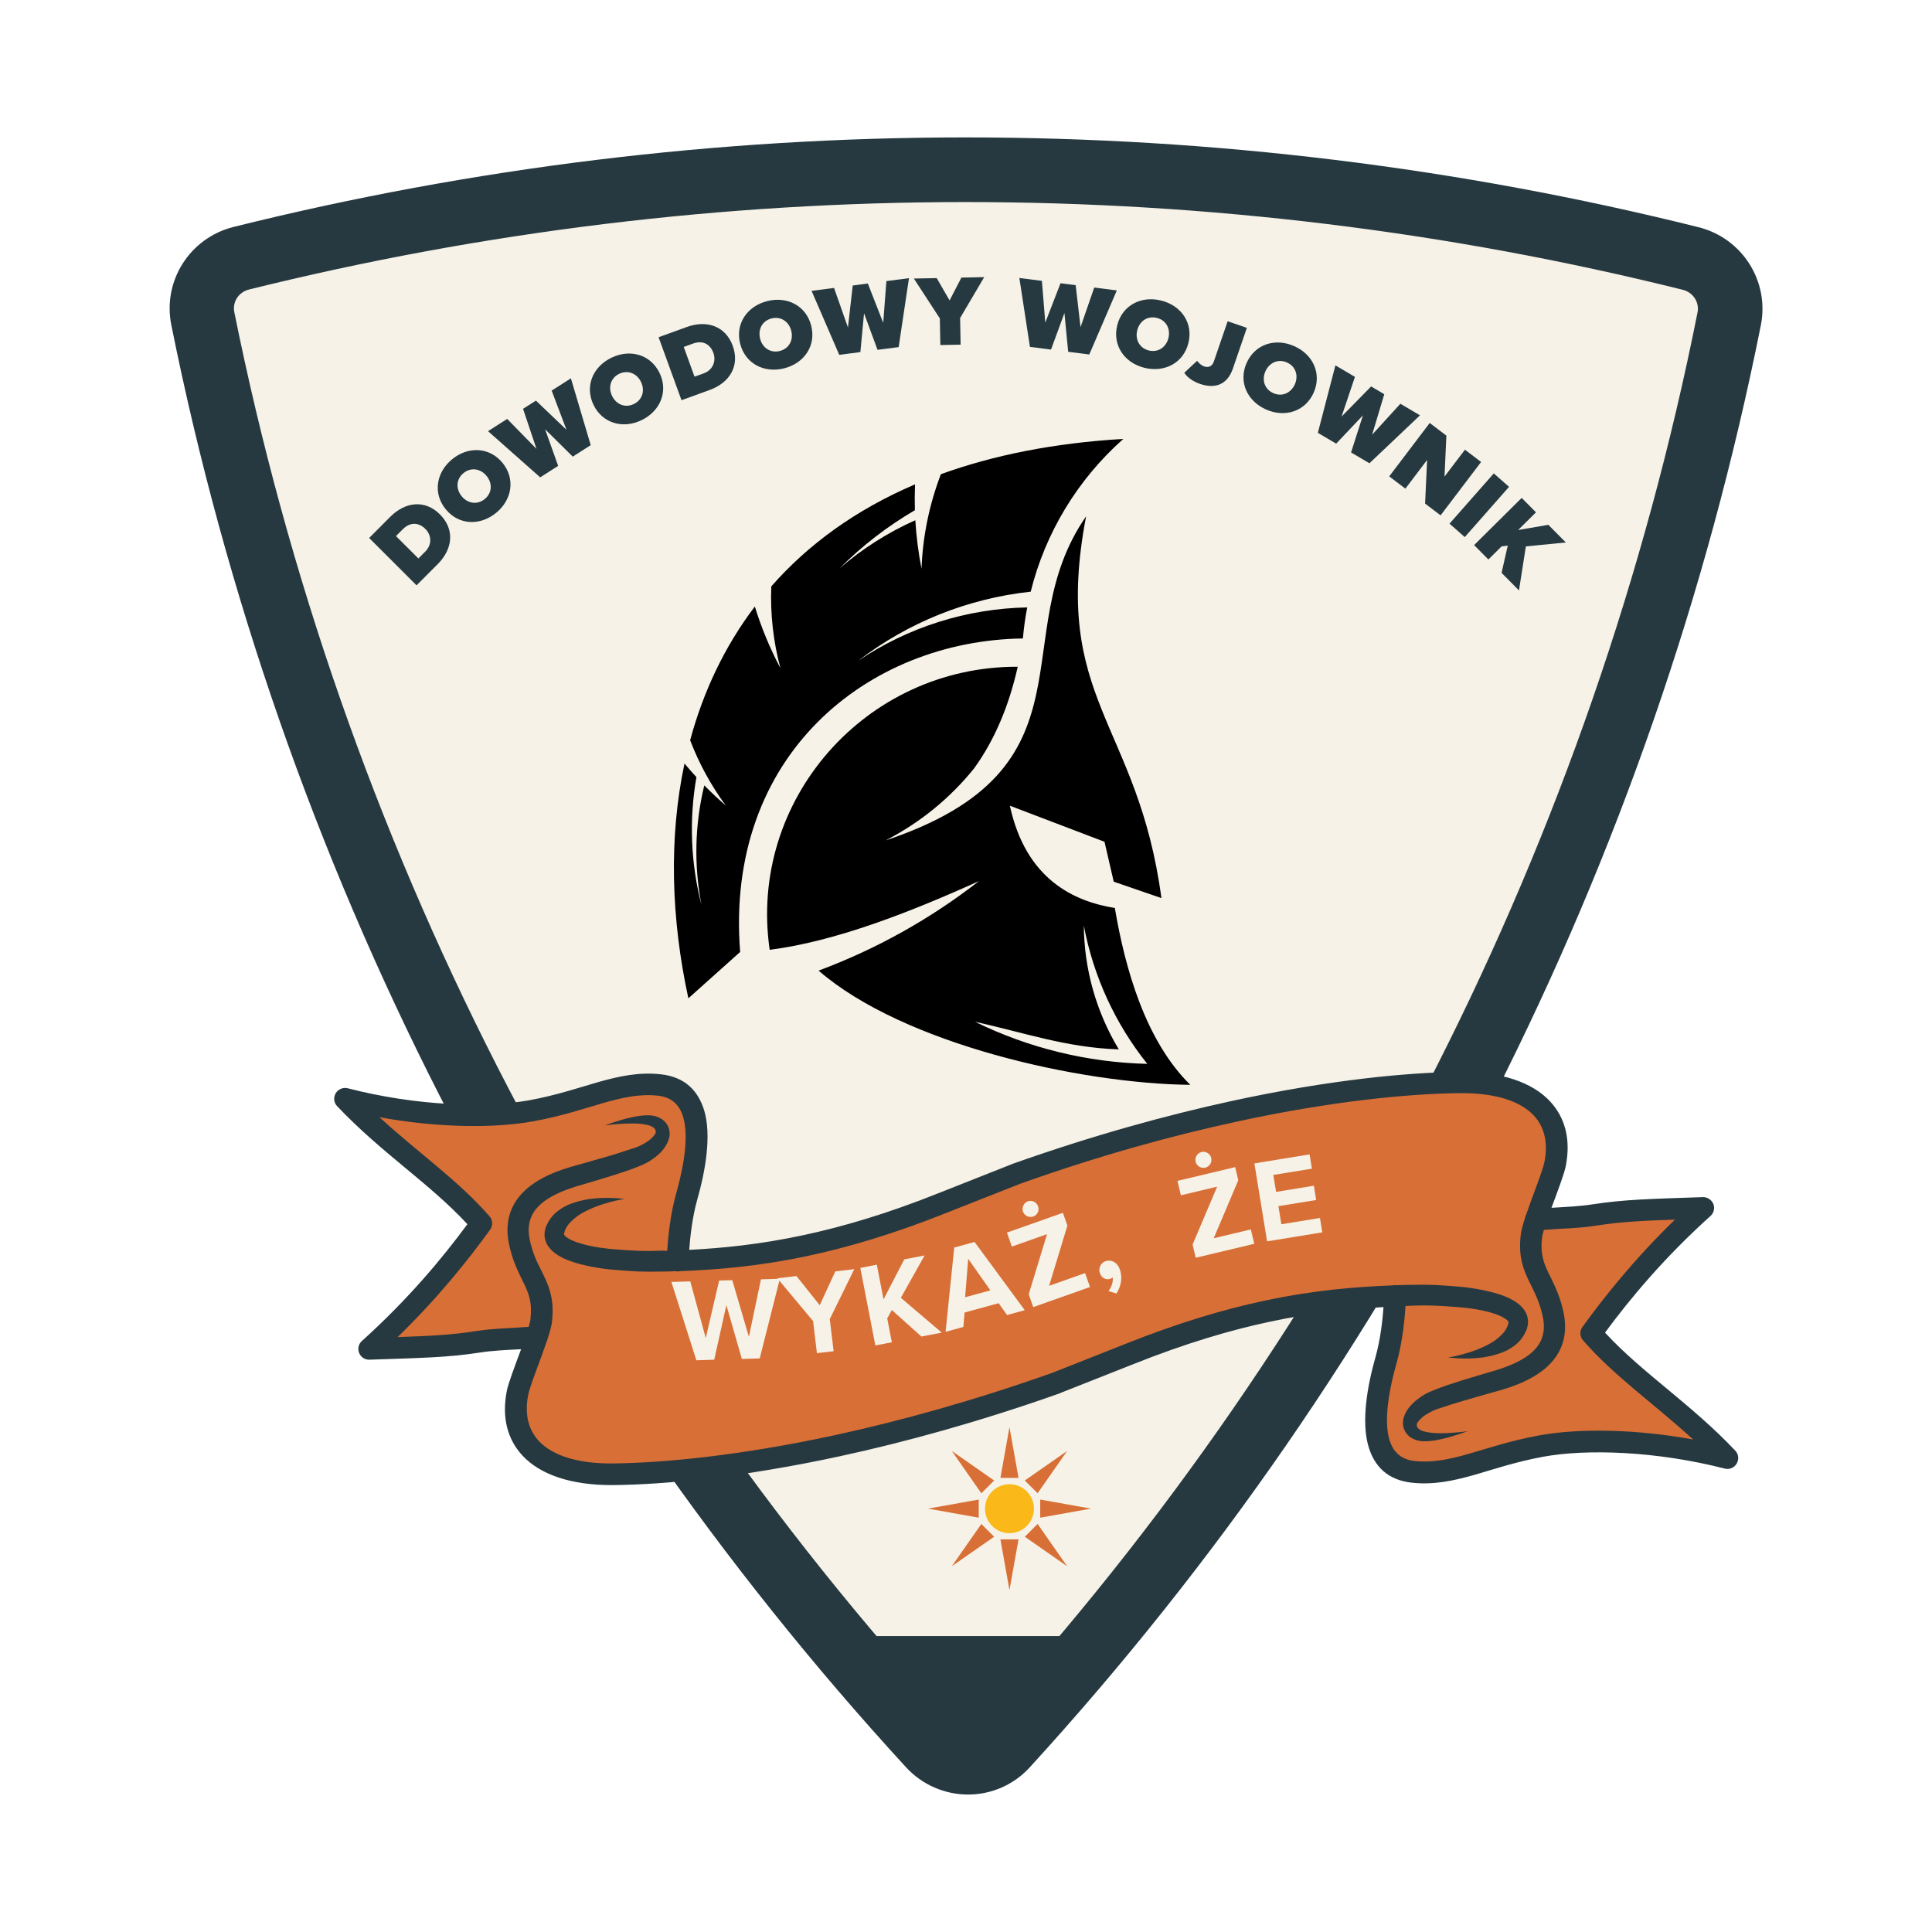 <svg xmlns="http://www.w3.org/2000/svg" xmlns:xlink="http://www.w3.org/1999/xlink" width="200" zoomAndPan="magnify" viewBox="0 0 150 150" height="200" preserveAspectRatio="xMidYMid meet" version="1.2"><defs><clipPath id="aae57d51c1"><path d="M 13 10.328 L 137 10.328 L 137 139.328 L 13 139.328 Z M 13 10.328 "/></clipPath><clipPath id="cebc5db884"><path d="M 26 84 L 135 84 L 135 115 L 26 115 Z M 26 84 "/></clipPath><clipPath id="2d3bcafef9"><path d="M 25.809 84.172 L 133.723 79.879 L 135.094 114.352 L 27.18 118.645 Z M 25.809 84.172 "/></clipPath><clipPath id="09c881cb82"><path d="M 25.809 84.172 L 133.723 79.879 L 135.094 114.352 L 27.18 118.645 Z M 25.809 84.172 "/></clipPath><clipPath id="1bd4c70a46"><path d="M 25 83 L 135 83 L 135 116 L 25 116 Z M 25 83 "/></clipPath><clipPath id="adf317655b"><path d="M 25.809 84.172 L 133.723 79.879 L 135.094 114.352 L 27.18 118.645 Z M 25.809 84.172 "/></clipPath><clipPath id="c854b77ae0"><path d="M 25.809 84.172 L 133.723 79.879 L 135.094 114.352 L 27.18 118.645 Z M 25.809 84.172 "/></clipPath><clipPath id="06d6af9964"><path d="M 77 110.801 L 80 110.801 L 80 115 L 77 115 Z M 77 110.801 "/></clipPath><clipPath id="36b083db76"><path d="M 77 119 L 80 119 L 80 123.551 L 77 123.551 Z M 77 119 "/></clipPath><clipPath id="678ede6df8"><path d="M 80 116 L 84.75 116 L 84.75 118 L 80 118 Z M 80 116 "/></clipPath><clipPath id="a063885eb7"><path d="M 65.922 127.023 L 84.922 127.023 L 84.922 138.359 L 65.922 138.359 Z M 65.922 127.023 "/></clipPath><clipPath id="c35aa14650"><path d="M 75.445 138.359 L 65.969 127.023 L 84.922 127.023 Z M 75.445 138.359 "/></clipPath><clipPath id="f8416b2010"><path d="M 52 34.027 L 92.418 34.027 L 92.418 84.277 L 52 84.277 Z M 52 34.027 "/></clipPath></defs><g id="5f16848c89"><rect x="0" width="150" y="0" height="150" style="fill:#ffffff;fill-opacity:1;stroke:none;"/><rect x="0" width="150" y="0" height="150" style="fill:#ffffff;fill-opacity:1;stroke:none;"/><path style=" stroke:none;fill-rule:nonzero;fill:#f6f2e7;fill-opacity:1;" d="M 74.957 13.191 C 94.383 13.191 113.246 15.582 131.285 20.086 C 133.367 20.602 134.68 22.66 134.27 24.77 C 125.855 66.918 106.016 104.949 78.121 135.496 C 76.527 137.246 73.773 137.246 72.176 135.496 C 44.156 104.977 24.238 66.918 15.723 24.719 C 15.309 22.609 16.621 20.551 18.707 20.035 C 36.719 15.582 55.555 13.191 74.957 13.191 Z M 74.957 13.191 "/><g clip-rule="nonzero" clip-path="url(#aae57d51c1)"><path style=" stroke:none;fill-rule:nonzero;fill:#263940;fill-opacity:1;" d="M 74.957 10.668 C 94.18 10.668 113.348 13.012 131.875 17.641 C 135.273 18.492 137.383 21.836 136.715 25.234 C 128.402 66.918 108.793 105.645 79.973 137.191 C 78.738 138.559 76.988 139.328 75.164 139.328 C 73.336 139.328 71.586 138.559 70.352 137.219 C 41.426 105.695 21.691 66.969 13.301 25.234 C 12.609 21.809 14.742 18.465 18.141 17.617 C 36.641 13.012 55.762 10.668 74.957 10.668 Z M 75.164 134.312 C 75.418 134.312 75.883 134.234 76.293 133.82 C 104.473 102.945 123.668 65.039 131.797 24.254 C 131.953 23.484 131.465 22.711 130.668 22.504 C 112.523 17.977 93.766 15.688 74.957 15.688 C 56.172 15.688 37.465 17.977 19.324 22.48 C 18.527 22.684 18.039 23.43 18.191 24.23 C 26.426 65.066 45.727 102.969 74.031 133.797 C 74.418 134.234 74.906 134.312 75.164 134.312 Z M 75.164 134.312 "/></g><g clip-rule="nonzero" clip-path="url(#cebc5db884)"><g clip-rule="nonzero" clip-path="url(#2d3bcafef9)"><g clip-rule="nonzero" clip-path="url(#09c881cb82)"><path style=" stroke:none;fill-rule:evenodd;fill:#d86f36;fill-opacity:1;" d="M 119.23 94.707 C 120.793 94.555 122.328 94.559 123.797 94.332 C 126.242 93.957 128.195 93.922 132.23 93.785 C 128.316 97.324 125.512 100.785 123.531 103.531 C 126.535 106.973 130.48 109.371 134.121 113.215 C 128.727 111.816 123.188 111.633 119.66 112.277 C 115.32 113.066 112.855 114.621 109.715 114.285 C 105.965 113.887 106.602 109.145 107.621 105.586 C 108.266 103.344 108.316 100.629 108.316 100.629 C 103.367 100.828 96.902 101.453 87.707 105.137 C 85.785 105.906 83.883 106.652 82.016 107.391 C 66.57 112.879 54.16 114.414 47.617 114.473 C 42.312 114.527 39.422 112.176 40.188 108.18 C 40.328 107.422 41.199 105.293 41.695 103.828 C 40.133 103.98 38.598 103.973 37.129 104.199 C 34.684 104.578 32.73 104.609 28.695 104.75 C 32.609 101.211 35.414 97.75 37.395 95.004 C 34.367 91.551 30.434 89.152 26.793 85.309 C 32.188 86.707 37.727 86.891 41.254 86.246 C 45.59 85.445 48.059 83.902 51.188 84.238 C 54.938 84.637 54.305 89.379 53.293 92.938 C 52.648 95.18 52.598 97.895 52.598 97.895 C 57.578 97.695 63.879 97.121 73.211 93.391 C 75.133 92.617 77.031 91.871 78.898 91.137 C 94.355 85.648 106.766 84.121 113.309 84.051 C 118.613 84 121.504 86.348 120.738 90.344 C 120.586 91.09 119.727 93.242 119.23 94.707 Z M 119.23 94.707 "/></g></g></g><g clip-rule="nonzero" clip-path="url(#1bd4c70a46)"><g clip-rule="nonzero" clip-path="url(#adf317655b)"><g clip-rule="nonzero" clip-path="url(#c854b77ae0)"><path style=" stroke:none;fill-rule:evenodd;fill:#263940;fill-opacity:1;" d="M 40.457 104.754 C 39.977 106.047 39.445 107.445 39.344 108.012 C 38.941 110.09 39.414 111.773 40.57 113.016 C 41.938 114.484 44.344 115.328 47.602 115.301 C 51.562 115.266 57.648 114.699 65.246 113.055 C 70.312 111.957 76.051 110.383 82.285 108.176 C 82.297 108.172 82.297 108.172 82.305 108.16 L 88.008 105.906 C 92.016 104.305 95.488 103.281 98.52 102.633 C 101.977 101.891 104.879 101.617 107.414 101.484 C 107.348 102.426 107.184 103.98 106.797 105.352 C 106.145 107.641 105.68 110.379 106.25 112.309 C 106.695 113.824 107.723 114.914 109.625 115.117 C 111.301 115.297 112.801 114.98 114.465 114.512 C 115.992 114.07 117.664 113.5 119.805 113.102 C 123.242 112.473 128.648 112.672 133.902 114.02 C 134.27 114.117 134.645 113.957 134.836 113.633 C 135.027 113.312 134.988 112.898 134.727 112.629 C 131.277 108.98 127.551 106.641 124.613 103.465 C 126.539 100.855 129.188 97.66 132.809 94.402 C 133.066 94.168 133.156 93.793 133.02 93.465 C 132.879 93.145 132.555 92.934 132.207 92.945 C 128.117 93.086 126.152 93.121 123.676 93.5 C 122.633 93.664 121.551 93.707 120.457 93.773 C 120.938 92.477 121.469 91.078 121.57 90.512 C 121.973 88.434 121.5 86.75 120.344 85.508 C 118.977 84.039 116.57 83.195 113.32 83.223 C 109.363 83.258 103.277 83.824 95.68 85.469 C 90.613 86.57 84.875 88.141 78.641 90.352 C 78.629 90.352 78.629 90.352 78.617 90.363 L 72.918 92.617 C 68.91 94.223 65.438 95.242 62.406 95.891 C 58.949 96.633 56.047 96.906 53.512 97.039 C 53.578 96.098 53.742 94.543 54.125 93.172 C 54.781 90.883 55.246 88.145 54.676 86.219 C 54.207 84.691 53.191 83.609 51.289 83.406 C 49.613 83.227 48.113 83.543 46.449 84.012 C 44.922 84.453 43.25 85.023 41.109 85.422 C 37.66 86.043 32.27 85.855 27.012 84.496 C 26.645 84.398 26.258 84.559 26.066 84.879 C 25.875 85.199 25.914 85.613 26.176 85.883 C 29.625 89.531 33.355 91.871 36.289 95.047 C 34.363 97.656 31.715 100.855 28.098 104.113 C 27.836 104.348 27.746 104.719 27.887 105.051 C 28.023 105.383 28.348 105.582 28.695 105.566 C 32.785 105.426 34.762 105.395 37.227 105.016 C 38.281 104.852 39.352 104.809 40.457 104.754 Z M 51.801 97.109 C 51.863 96.109 52.039 94.297 52.484 92.711 C 52.957 91.035 53.367 89.082 53.191 87.496 C 53.051 86.238 52.512 85.227 51.098 85.07 C 49.645 84.914 48.348 85.215 46.906 85.617 C 45.336 86.074 43.609 86.656 41.402 87.059 C 38.41 87.602 34.02 87.578 29.457 86.738 C 32.48 89.508 35.555 91.625 38.004 94.43 C 38.262 94.723 38.281 95.148 38.055 95.469 C 36.332 97.848 34 100.773 30.871 103.812 C 33.453 103.719 35.051 103.645 36.969 103.344 C 38.281 103.137 39.648 103.125 41.043 103.016 C 41.113 102.789 41.16 102.605 41.18 102.484 C 41.254 101.82 41.234 101.293 41.125 100.84 C 41 100.281 40.77 99.832 40.523 99.34 C 40.168 98.602 39.773 97.801 39.523 96.609 C 39.219 95.156 39.512 94.047 40.109 93.172 C 41.047 91.801 42.801 91.047 44.273 90.609 C 44.598 90.516 46.16 90.086 47.555 89.672 C 48.113 89.504 48.625 89.324 49.035 89.195 C 49.27 89.121 49.461 89.066 49.582 89.008 C 50.125 88.75 50.5 88.5 50.715 88.234 C 50.812 88.117 50.906 88.012 50.914 87.914 C 50.938 87.633 50.684 87.441 50.273 87.344 C 49.918 87.258 49.465 87.219 48.992 87.227 C 47.977 87.234 46.965 87.375 46.965 87.375 C 46.965 87.375 47.934 87 48.941 86.77 C 49.453 86.648 49.961 86.582 50.379 86.59 C 51.371 86.629 51.914 87.211 51.988 87.891 C 52.023 88.262 51.895 88.691 51.551 89.164 C 51.297 89.523 50.871 89.887 50.273 90.246 C 49.988 90.414 49.332 90.676 48.562 90.941 C 47.07 91.449 45.109 91.996 44.738 92.113 C 43.77 92.422 42.613 92.859 41.832 93.629 C 41.215 94.246 40.875 95.09 41.137 96.289 C 41.359 97.312 41.699 98.004 42.02 98.629 C 42.324 99.234 42.598 99.805 42.758 100.48 C 42.906 101.094 42.957 101.785 42.848 102.684 C 42.812 102.957 42.695 103.41 42.512 103.953 C 42.496 104.043 42.477 104.121 42.434 104.191 C 41.949 105.621 41.137 107.617 41.004 108.316 C 40.648 110.156 41.203 111.59 42.547 112.477 C 43.73 113.258 45.449 113.641 47.594 113.621 C 51.473 113.578 57.445 113.027 64.887 111.41 C 69.887 110.324 75.547 108.766 81.703 106.586 L 87.379 104.34 C 91.492 102.699 95.051 101.648 98.172 100.988 C 102.09 100.148 105.316 99.91 108.102 99.797 C 108.168 99.785 108.246 99.77 108.316 99.777 C 108.359 99.777 108.406 99.785 108.441 99.785 C 108.766 99.773 109.094 99.758 109.41 99.758 C 110.211 99.738 110.863 99.742 111.441 99.766 C 112.199 99.805 112.82 99.855 113.445 99.91 C 114.043 99.965 116.277 100.234 117.504 100.969 C 118.406 101.504 118.844 102.262 118.539 103.191 C 118.336 103.703 118.027 104.152 117.586 104.473 C 117.215 104.758 116.785 104.977 116.305 105.117 C 115.914 105.246 115.523 105.328 115.129 105.391 C 113.727 105.578 112.434 105.395 112.434 105.395 C 112.434 105.395 114.406 105.105 115.883 104.195 C 116.137 104.039 116.355 103.852 116.562 103.652 C 116.832 103.395 117.023 103.094 117.113 102.734 C 117.16 102.574 117.012 102.492 116.883 102.395 C 116.617 102.203 116.25 102.062 115.863 101.941 C 114.855 101.637 113.699 101.523 113.328 101.496 C 112.727 101.453 112.125 101.398 111.391 101.371 C 110.848 101.348 110.227 101.348 109.473 101.379 C 109.359 101.383 109.238 101.387 109.125 101.395 C 109.062 102.391 108.887 104.203 108.441 105.789 C 107.965 107.465 107.559 109.422 107.723 111.004 C 107.863 112.266 108.402 113.273 109.816 113.43 C 111.27 113.586 112.566 113.289 114.004 112.883 C 115.578 112.43 117.305 111.844 119.512 111.441 C 122.504 110.898 126.895 110.926 131.453 111.762 C 128.434 108.992 125.355 106.875 122.91 104.07 C 122.648 103.777 122.633 103.355 122.855 103.031 C 124.578 100.656 126.914 97.727 130.043 94.691 C 127.461 94.781 125.859 94.855 123.941 95.156 C 122.633 95.367 121.266 95.375 119.871 95.488 C 119.801 95.715 119.75 95.895 119.734 96.02 C 119.648 96.684 119.68 97.207 119.789 97.664 C 119.91 98.219 120.145 98.668 120.391 99.164 C 120.746 99.898 121.141 100.703 121.391 101.891 C 121.695 103.348 121.402 104.457 120.805 105.332 C 119.867 106.703 118.113 107.453 116.641 107.895 C 116.316 107.984 114.754 108.418 113.359 108.832 C 112.801 109 112.289 109.164 111.875 109.305 C 111.645 109.383 111.453 109.434 111.332 109.496 C 110.789 109.75 110.414 110 110.199 110.27 C 110.102 110.383 110.004 110.488 109.996 110.59 C 109.977 110.871 110.23 111.062 110.641 111.156 C 110.996 111.246 111.449 111.281 111.922 111.273 C 112.938 111.27 113.945 111.117 113.945 111.117 C 113.945 111.117 112.98 111.488 111.973 111.719 C 111.457 111.844 110.953 111.906 110.535 111.902 C 109.531 111.863 109 111.277 108.926 110.598 C 108.891 110.23 109.02 109.801 109.359 109.328 C 109.629 108.969 110.043 108.605 110.637 108.246 C 110.926 108.078 111.582 107.816 112.348 107.551 C 113.84 107.043 115.805 106.492 116.172 106.379 C 117.145 106.07 118.301 105.633 119.082 104.863 C 119.699 104.242 120.039 103.402 119.777 102.203 C 119.555 101.18 119.211 100.488 118.906 99.859 C 118.598 99.258 118.328 98.684 118.164 98.008 C 118.016 97.398 117.965 96.707 118.078 95.805 C 118.113 95.535 118.23 95.082 118.41 94.535 C 118.43 94.445 118.449 94.367 118.492 94.297 C 118.977 92.867 119.789 90.875 119.918 90.176 C 120.273 88.336 119.723 86.902 118.375 86.012 C 117.195 85.23 115.477 84.852 113.32 84.871 C 109.438 84.914 103.469 85.465 96.027 87.082 C 91.023 88.164 85.363 89.711 79.211 91.906 L 73.531 94.148 C 69.422 95.793 65.863 96.84 62.742 97.504 C 58.824 98.34 55.594 98.582 52.812 98.691 C 52.746 98.707 52.664 98.723 52.598 98.711 C 52.551 98.715 52.508 98.703 52.473 98.695 C 52.145 98.707 51.82 98.723 51.504 98.723 C 50.703 98.742 50.047 98.734 49.473 98.715 C 48.715 98.676 48.09 98.621 47.469 98.57 C 46.867 98.516 44.633 98.246 43.406 97.508 C 42.508 96.973 42.07 96.219 42.371 95.289 C 42.578 94.777 42.887 94.336 43.324 94.008 C 43.699 93.723 44.129 93.504 44.609 93.363 C 45 93.234 45.391 93.152 45.781 93.09 C 47.199 92.898 48.48 93.086 48.48 93.086 C 48.48 93.086 46.504 93.375 45.027 94.285 C 44.777 94.441 44.559 94.629 44.352 94.828 C 44.078 95.086 43.887 95.383 43.801 95.746 C 43.75 95.906 43.902 95.988 44.027 96.086 C 44.297 96.277 44.664 96.418 45.051 96.535 C 46.055 96.844 47.211 96.953 47.586 96.984 C 48.188 97.027 48.785 97.082 49.52 97.109 C 50.062 97.133 50.684 97.129 51.438 97.102 C 51.562 97.117 51.676 97.113 51.801 97.109 Z M 51.801 97.109 "/></g></g></g><path style=" stroke:none;fill-rule:nonzero;fill:#fab919;fill-opacity:1;" d="M 80.277 117.137 C 80.277 118.184 79.426 119.035 78.375 119.035 C 77.324 119.035 76.477 118.184 76.477 117.137 C 76.477 116.086 77.324 115.234 78.375 115.234 C 79.426 115.234 80.277 116.086 80.277 117.137 "/><g clip-rule="nonzero" clip-path="url(#06d6af9964)"><path style=" stroke:none;fill-rule:nonzero;fill:#d86f36;fill-opacity:1;" d="M 78.375 110.801 L 77.672 114.742 L 79.078 114.742 L 78.375 110.801 L 77.672 114.742 L 79.078 114.742 L 78.375 110.801 "/></g><g clip-rule="nonzero" clip-path="url(#36b083db76)"><path style=" stroke:none;fill-rule:nonzero;fill:#d86f36;fill-opacity:1;" d="M 78.375 123.457 L 77.672 119.516 L 79.078 119.516 L 78.375 123.457 L 77.672 119.516 L 79.078 119.516 L 78.375 123.457 "/></g><g clip-rule="nonzero" clip-path="url(#678ede6df8)"><path style=" stroke:none;fill-rule:nonzero;fill:#d86f36;fill-opacity:1;" d="M 84.703 117.129 L 80.762 116.426 L 80.762 117.832 L 84.703 117.129 L 80.762 116.426 L 80.762 117.832 L 84.703 117.129 "/></g><path style=" stroke:none;fill-rule:nonzero;fill:#d86f36;fill-opacity:1;" d="M 72.047 117.129 L 75.988 116.426 L 75.988 117.832 L 72.047 117.129 L 75.988 116.426 L 75.988 117.832 L 72.047 117.129 "/><path style=" stroke:none;fill-rule:nonzero;fill:#d86f36;fill-opacity:1;" d="M 82.852 121.602 L 80.559 118.32 L 79.566 119.312 L 82.852 121.602 L 80.559 118.32 L 79.566 119.312 L 82.852 121.602 "/><path style=" stroke:none;fill-rule:nonzero;fill:#d86f36;fill-opacity:1;" d="M 73.898 112.652 L 77.184 114.945 L 76.191 115.938 L 73.898 112.652 L 77.184 114.945 L 76.191 115.938 L 73.898 112.652 "/><path style=" stroke:none;fill-rule:nonzero;fill:#d86f36;fill-opacity:1;" d="M 73.898 121.602 L 77.184 119.312 L 76.191 118.32 L 73.898 121.602 L 77.184 119.312 L 76.191 118.32 L 73.898 121.602 "/><path style=" stroke:none;fill-rule:nonzero;fill:#d86f36;fill-opacity:1;" d="M 82.852 112.652 L 80.559 115.938 L 79.566 114.945 L 82.852 112.652 L 80.559 115.938 L 79.566 114.945 L 82.852 112.652 "/><g clip-rule="nonzero" clip-path="url(#a063885eb7)"><g clip-rule="nonzero" clip-path="url(#c35aa14650)"><path style=" stroke:none;fill-rule:nonzero;fill:#263940;fill-opacity:1;" d="M 84.922 138.359 L 65.969 138.359 L 65.969 127.023 L 84.922 127.023 Z M 84.922 138.359 "/></g></g><g clip-rule="nonzero" clip-path="url(#f8416b2010)"><path style=" stroke:none;fill-rule:evenodd;fill:#000000;fill-opacity:1;" d="M 79.016 51.766 C 67.211 51.723 58.07 62.125 59.758 73.742 C 64.805 73.102 70.527 70.883 76.004 68.41 C 72.238 71.344 68.035 73.691 63.555 75.359 C 70.137 81.066 83.867 84.133 92.414 84.227 C 88.918 80.789 87.348 75.172 86.555 70.496 C 83.375 69.984 79.645 68.27 78.406 62.555 L 85.754 65.355 L 86.469 68.453 L 90.172 69.727 C 88.344 56.07 81.605 54.293 84.324 40.09 C 77.898 49.344 85.535 59.641 68.758 65.25 C 71.449 63.867 73.781 61.953 75.633 59.652 C 77.203 57.477 78.328 54.844 79.016 51.766 M 86.863 81.473 C 85.109 78.562 84.172 75.242 84.148 71.855 C 84.883 75.777 86.574 79.465 89.074 82.598 C 84.43 82.488 79.867 81.371 75.703 79.332 C 79.406 80.137 82.789 81.344 86.863 81.473 Z M 57.465 73.91 C 56.258 58.641 67.367 49.734 79.418 49.57 C 79.488 48.758 79.598 47.953 79.754 47.156 L 79.754 47.16 C 75.055 47.25 70.48 48.695 66.602 51.324 C 70.488 48.328 75.133 46.465 80.023 45.938 C 81.156 41.383 83.648 37.242 87.215 34.078 C 81.797 34.395 77.098 35.352 73.051 36.816 C 72.152 39.156 71.641 41.637 71.547 44.152 C 71.301 42.91 71.141 41.652 71.066 40.391 C 68.926 41.344 66.941 42.605 65.176 44.137 C 66.922 42.383 68.891 40.863 71.031 39.613 C 71.012 38.945 71.016 38.273 71.043 37.605 C 66.402 39.59 62.715 42.301 59.883 45.527 C 59.797 47.66 60.035 49.801 60.59 51.871 C 59.777 50.34 59.113 48.738 58.605 47.09 C 56.246 50.199 54.598 53.715 53.582 57.469 C 54.27 59.273 55.199 60.98 56.352 62.543 C 55.773 62.043 55.215 61.52 54.68 60.977 C 53.938 64.031 53.867 67.207 54.469 70.289 C 53.625 67.035 53.492 63.645 54.07 60.336 C 53.754 59.992 53.445 59.641 53.145 59.281 C 51.914 65.062 52.102 71.328 53.445 77.508 Z M 57.465 73.91 "/></g><g style="fill:#263940;fill-opacity:1;"><g transform="translate(32.044, 45.742)"><path style="stroke:none" d="M 1.945 -1.949 C 3.098 -3.102 3.289 -4.629 2.113 -5.805 C 0.938 -6.977 -0.582 -6.777 -1.742 -5.621 L -3.383 -3.973 L 0.297 -0.297 Z M -1.301 -4.121 L -0.766 -4.656 C -0.168 -5.25 0.488 -5.168 0.984 -4.672 C 1.449 -4.211 1.527 -3.469 0.969 -2.914 L 0.441 -2.383 Z M -1.301 -4.121 "/></g></g><g style="fill:#263940;fill-opacity:1;"><g transform="translate(36.136, 41.639)"><path style="stroke:none" d="M -1.531 -2.102 C -0.523 -0.863 1.129 -0.801 2.375 -1.816 C 3.621 -2.828 3.891 -4.461 2.883 -5.699 C 1.871 -6.938 0.219 -7.004 -1.027 -5.988 C -2.27 -4.973 -2.543 -3.34 -1.531 -2.102 Z M 1.641 -4.688 C 2.102 -4.129 2.086 -3.371 1.496 -2.891 C 0.91 -2.414 0.164 -2.551 -0.293 -3.113 C -0.75 -3.676 -0.734 -4.434 -0.148 -4.91 C 0.438 -5.387 1.184 -5.25 1.641 -4.688 Z M 1.641 -4.688 "/></g></g><g style="fill:#263940;fill-opacity:1;"><g transform="translate(40.765, 37.811)"><path style="stroke:none" d="M 5.098 -3.25 L 3.559 -8.438 L 2.066 -7.484 L 3.215 -4.445 L 0.844 -6.707 L -0.156 -6.07 L 0.887 -2.961 L -1.387 -5.285 L -2.875 -4.336 L 1.176 -0.75 L 2.57 -1.641 L 1.555 -4.484 L 3.703 -2.359 Z M 5.098 -3.25 "/></g></g><g style="fill:#263940;fill-opacity:1;"><g transform="translate(47.087, 33.836)"><path style="stroke:none" d="M -1.004 -2.398 C -0.309 -0.961 1.285 -0.516 2.73 -1.219 C 4.176 -1.918 4.816 -3.441 4.121 -4.879 C 3.422 -6.32 1.832 -6.762 0.383 -6.062 C -1.062 -5.363 -1.703 -3.84 -1.004 -2.398 Z M 2.68 -4.184 C 2.996 -3.531 2.805 -2.797 2.125 -2.469 C 1.445 -2.137 0.75 -2.441 0.434 -3.098 C 0.117 -3.75 0.309 -4.484 0.988 -4.812 C 1.672 -5.141 2.363 -4.836 2.68 -4.184 Z M 2.68 -4.184 "/></g></g><g style="fill:#263940;fill-opacity:1;"><g transform="translate(52.516, 31.217)"><path style="stroke:none" d="M 2.586 -0.941 C 4.121 -1.496 4.941 -2.801 4.375 -4.363 C 3.805 -5.922 2.344 -6.387 0.805 -5.828 L -1.383 -5.035 L 0.395 -0.145 Z M 0.57 -4.281 L 1.281 -4.539 C 2.07 -4.828 2.633 -4.477 2.871 -3.816 C 3.094 -3.199 2.852 -2.496 2.113 -2.227 L 1.406 -1.973 Z M 0.57 -4.281 "/></g></g><g style="fill:#263940;fill-opacity:1;"><g transform="translate(57.96, 29.235)"><path style="stroke:none" d="M -0.496 -2.555 C -0.105 -1.004 1.363 -0.246 2.922 -0.637 C 4.477 -1.031 5.414 -2.391 5.023 -3.941 C 4.637 -5.492 3.164 -6.25 1.609 -5.859 C 0.051 -5.465 -0.887 -4.105 -0.496 -2.555 Z M 3.473 -3.551 C 3.652 -2.848 3.316 -2.168 2.582 -1.984 C 1.848 -1.801 1.23 -2.238 1.055 -2.941 C 0.875 -3.648 1.211 -4.328 1.945 -4.512 C 2.68 -4.695 3.297 -4.254 3.473 -3.551 Z M 3.473 -3.551 "/></g></g><g style="fill:#263940;fill-opacity:1;"><g transform="translate(63.776, 27.73)"><path style="stroke:none" d="M 5.996 -0.781 L 6.797 -6.133 L 5.043 -5.906 L 4.797 -2.664 L 3.602 -5.719 L 2.43 -5.562 L 2.059 -2.305 L 0.98 -5.375 L -0.766 -5.148 L 1.383 -0.18 L 3.023 -0.395 L 3.309 -3.406 L 4.355 -0.57 Z M 5.996 -0.781 "/></g></g><g style="fill:#263940;fill-opacity:1;"><g transform="translate(71.199, 26.825)"><path style="stroke:none" d="M 3.383 -0.066 L 3.344 -2.133 L 5.215 -5.309 L 3.445 -5.273 L 2.527 -3.5 L 1.527 -5.234 L -0.246 -5.199 L 1.77 -2.102 L 1.809 -0.035 Z M 3.383 -0.066 "/></g></g><g style="fill:#263940;fill-opacity:1;"><g transform="translate(76.495, 26.773)"><path style="stroke:none" d=""/></g></g><g style="fill:#263940;fill-opacity:1;"><g transform="translate(78.577, 26.755)"><path style="stroke:none" d="M 5.996 0.766 L 8.133 -4.207 L 6.379 -4.43 L 5.316 -1.355 L 4.938 -4.613 L 3.762 -4.766 L 2.578 -1.707 L 2.316 -4.949 L 0.566 -5.172 L 1.387 0.176 L 3.023 0.387 L 4.066 -2.453 L 4.355 0.559 Z M 5.996 0.766 "/></g></g><g style="fill:#263940;fill-opacity:1;"><g transform="translate(85.979, 27.745)"><path style="stroke:none" d="M 0.762 -2.488 C 0.379 -0.934 1.316 0.426 2.875 0.812 C 4.438 1.199 5.902 0.438 6.289 -1.113 C 6.676 -2.664 5.734 -4.023 4.176 -4.41 C 2.617 -4.801 1.148 -4.039 0.762 -2.488 Z M 4.738 -1.5 C 4.562 -0.797 3.945 -0.352 3.211 -0.535 C 2.477 -0.719 2.141 -1.398 2.316 -2.102 C 2.488 -2.805 3.105 -3.246 3.84 -3.062 C 4.574 -2.883 4.91 -2.203 4.738 -1.5 Z M 4.738 -1.5 "/></g></g><g style="fill:#263940;fill-opacity:1;"><g transform="translate(91.841, 29.252)"><path style="stroke:none" d="M 0.105 -0.309 C 0.391 0.117 0.863 0.395 1.344 0.559 C 2.484 0.949 3.445 0.629 3.879 -0.633 L 4.965 -3.797 L 3.473 -4.309 L 2.395 -1.168 C 2.277 -0.82 1.984 -0.688 1.66 -0.801 C 1.41 -0.887 1.227 -1.074 1.102 -1.238 Z M 0.105 -0.309 "/></g></g><g style="fill:#263940;fill-opacity:1;"><g transform="translate(95.606, 30.498)"><path style="stroke:none" d="M 1.18 -2.316 C 0.531 -0.855 1.223 0.645 2.695 1.297 C 4.164 1.945 5.738 1.449 6.387 -0.012 C 7.035 -1.473 6.344 -2.977 4.875 -3.625 C 3.402 -4.277 1.828 -3.781 1.18 -2.316 Z M 4.926 -0.66 C 4.629 0.004 3.949 0.332 3.258 0.027 C 2.562 -0.281 2.348 -1.008 2.641 -1.672 C 2.938 -2.332 3.621 -2.664 4.312 -2.355 C 5.004 -2.051 5.219 -1.324 4.926 -0.66 Z M 4.926 -0.66 "/></g></g><g style="fill:#263940;fill-opacity:1;"><g transform="translate(101.115, 32.894)"><path style="stroke:none" d="M 5.207 3.074 L 9.133 -0.648 L 7.609 -1.547 L 5.418 0.855 L 6.359 -2.285 L 5.34 -2.891 L 3.043 -0.551 L 4.082 -3.633 L 2.566 -4.527 L 1.203 0.711 L 2.625 1.551 L 4.703 -0.648 L 3.781 2.234 Z M 5.207 3.074 "/></g></g><g style="fill:#263940;fill-opacity:1;"><g transform="translate(107.523, 36.731)"><path style="stroke:none" d="M 4.324 3.281 L 7.469 -0.863 L 6.215 -1.816 L 4.629 0.27 L 4.773 -2.91 L 3.48 -3.891 L 0.336 0.254 L 1.59 1.207 L 3.277 -1.02 L 3.121 2.367 Z M 4.324 3.281 "/></g></g><g style="fill:#263940;fill-opacity:1;"><g transform="translate(112.224, 40.38)"><path style="stroke:none" d="M 1.5 1.32 L 4.938 -2.582 L 3.754 -3.625 L 0.316 0.277 Z M 1.5 1.32 "/></g></g><g style="fill:#263940;fill-opacity:1;"><g transform="translate(114.152, 42.02)"><path style="stroke:none" d="M 3.781 3.82 L 4.316 0.402 L 7.418 0.098 L 6.062 -1.273 L 3.715 -0.871 L 5.102 -2.242 L 3.992 -3.363 L 0.297 0.301 L 1.406 1.418 L 2.43 0.402 L 2.91 0.336 L 2.43 2.457 Z M 3.781 3.82 "/></g></g><g style="fill:#f6f2e7;fill-opacity:1;"><g transform="translate(52.299, 105.663)"><path style="stroke:none" d="M 6.684 -0.195 L 8.25 -6.379 L 6.781 -6.336 L 5.844 -1.875 L 4.555 -6.27 L 3.535 -6.242 L 2.496 -1.777 L 1.293 -6.176 L -0.172 -6.133 L 1.766 -0.051 L 3.152 -0.094 L 4.098 -4.336 L 5.297 -0.156 Z M 6.684 -0.195 "/></g></g><g style="fill:#f6f2e7;fill-opacity:1;"><g transform="translate(61.124, 105.332)"><path style="stroke:none" d="M 3.598 -0.426 L 3.301 -2.922 L 5.203 -6.797 L 3.727 -6.621 L 2.52 -3.996 L 0.711 -6.262 L -0.77 -6.086 L 2.004 -2.766 L 2.301 -0.273 Z M 3.598 -0.426 "/></g></g><g style="fill:#f6f2e7;fill-opacity:1;"><g transform="translate(67.364, 104.577)"><path style="stroke:none" d="M 5.754 -1.113 L 2.578 -3.816 L 4.422 -7.105 L 2.844 -6.801 L 1.234 -3.695 L 0.711 -6.387 L -0.57 -6.137 L 0.598 -0.117 L 1.879 -0.363 L 1.52 -2.215 L 1.879 -2.867 L 4.172 -0.809 Z M 5.754 -1.113 "/></g></g><g style="fill:#f6f2e7;fill-opacity:1;"><g transform="translate(73.457, 103.391)"><path style="stroke:none" d="M 6.105 -1.668 L 2.207 -6.965 L 0.629 -6.531 L -0.043 0.012 L 1.34 -0.367 L 1.434 -1.488 L 4.078 -2.211 L 4.73 -1.293 Z M 3.434 -3.207 L 1.473 -2.672 L 1.715 -5.656 Z M 3.434 -3.207 "/></g></g><g style="fill:#f6f2e7;fill-opacity:1;"><g transform="translate(79.858, 101.612)"><path style="stroke:none" d="M -0.434 -7.543 C -0.316 -7.215 0.043 -7.051 0.367 -7.164 C 0.688 -7.277 0.855 -7.629 0.738 -7.957 C 0.625 -8.277 0.27 -8.457 -0.051 -8.344 C -0.371 -8.23 -0.547 -7.863 -0.434 -7.543 Z M 4.77 -1.688 L 4.387 -2.77 L 1.594 -1.781 L 3.016 -6.461 L 2.664 -7.449 L -1.68 -5.914 L -1.297 -4.828 L 1.434 -5.793 L 0.012 -1.125 L 0.363 -0.129 Z M 4.77 -1.688 "/></g></g><g style="fill:#f6f2e7;fill-opacity:1;"><g transform="translate(85.255, 99.656)"><path style="stroke:none" d="M 1.43 0.773 C 1.797 0.188 1.922 -0.527 1.66 -1.168 C 1.434 -1.719 0.938 -1.887 0.535 -1.723 C 0.18 -1.574 0 -1.145 0.152 -0.77 C 0.301 -0.402 0.664 -0.25 0.984 -0.383 C 1.047 -0.41 1.113 -0.457 1.137 -0.477 C 1.191 -0.148 1.02 0.328 0.805 0.586 Z M 1.43 0.773 "/></g></g><g style="fill:#f6f2e7;fill-opacity:1;"><g transform="translate(92.46, 97.741)"><path style="stroke:none" d="M 0.367 -7.547 C 0.449 -7.207 0.793 -7.004 1.121 -7.086 C 1.453 -7.164 1.656 -7.496 1.578 -7.836 C 1.5 -8.168 1.164 -8.379 0.832 -8.301 C 0.5 -8.223 0.289 -7.879 0.367 -7.547 Z M 4.922 -1.172 L 4.656 -2.289 L 1.773 -1.605 L 3.68 -6.105 L 3.438 -7.125 L -1.043 -6.059 L -0.777 -4.938 L 2.039 -5.609 L 0.133 -1.117 L 0.375 -0.09 Z M 4.922 -1.172 "/></g></g><g style="fill:#f6f2e7;fill-opacity:1;"><g transform="translate(97.778, 96.477)"><path style="stroke:none" d="M 4.883 -0.797 L 4.703 -1.914 L 1.707 -1.426 L 1.477 -2.832 L 4.41 -3.309 L 4.23 -4.418 L 1.297 -3.938 L 1.082 -5.254 L 4.078 -5.742 L 3.898 -6.852 L -0.387 -6.152 L 0.598 -0.098 Z M 4.883 -0.797 "/></g></g></g></svg>